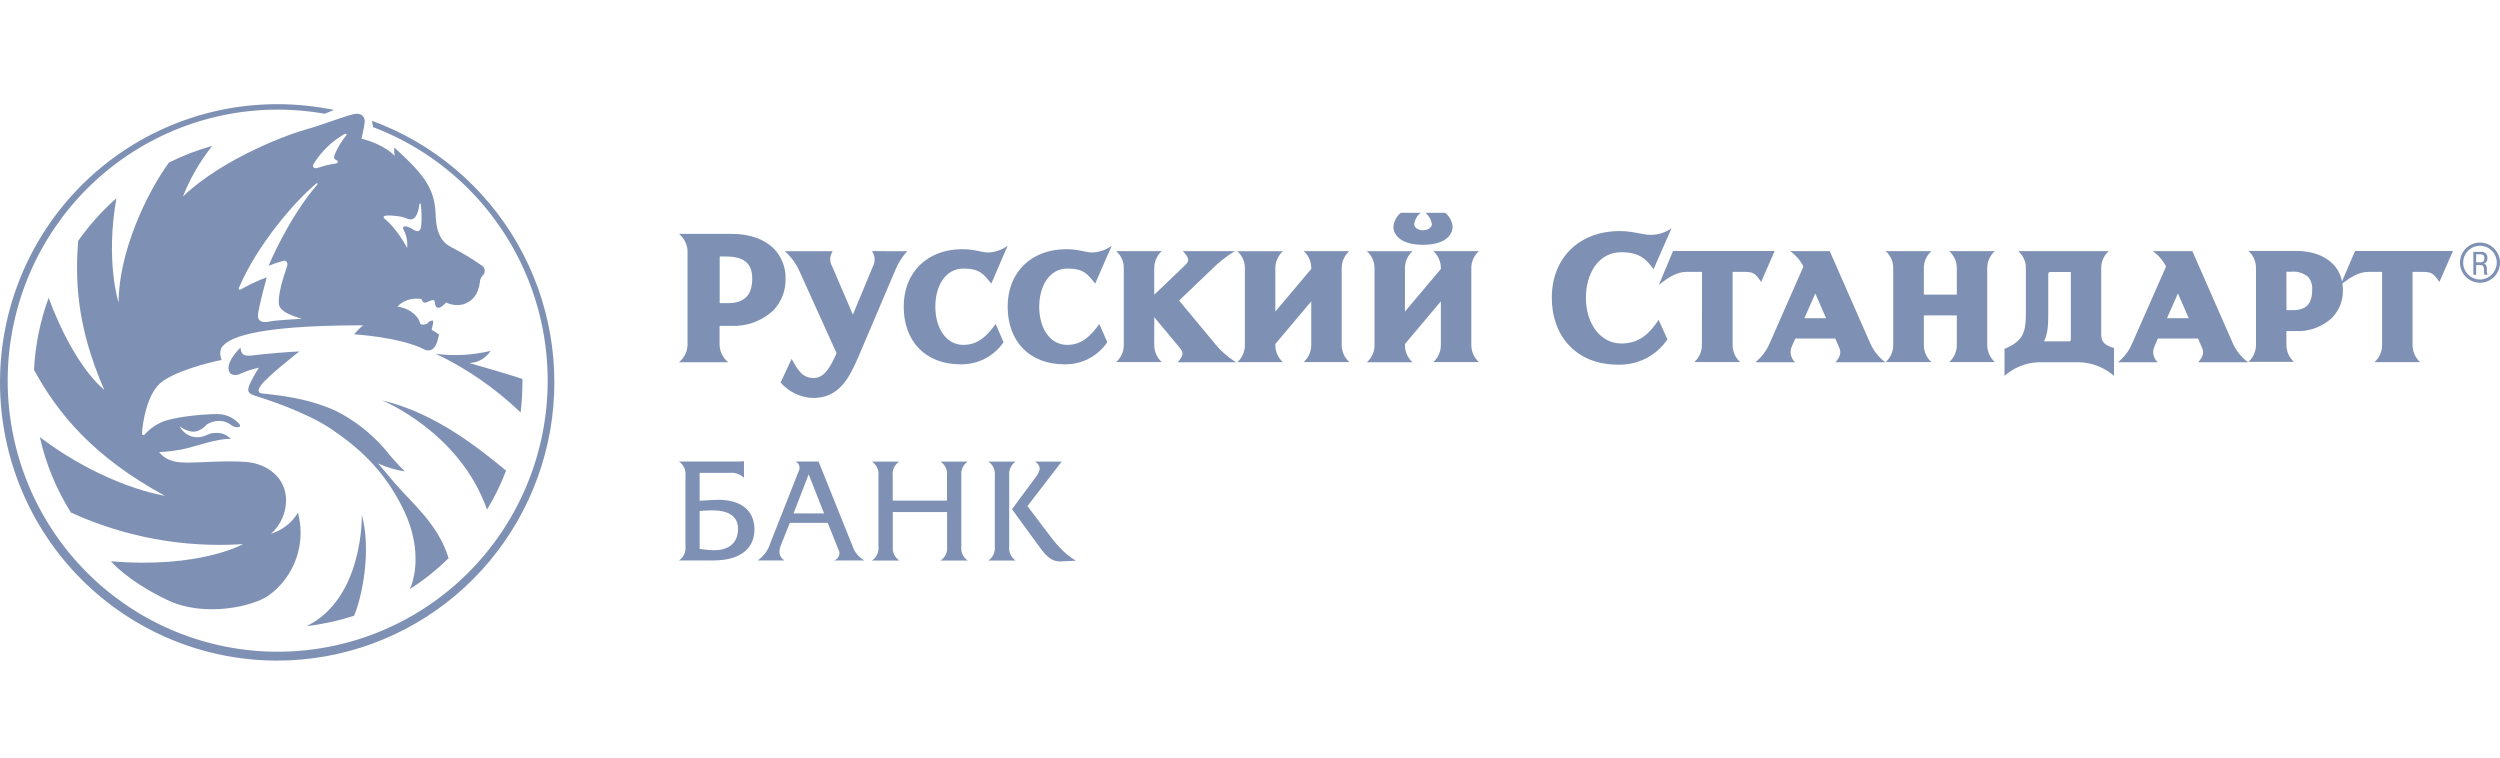 <svg width="66" height="20" viewBox="0 0 66 20" fill="none" xmlns="http://www.w3.org/2000/svg">
<path d="M7.317 17.44C9.037 17.44 10.703 16.831 12.021 15.721C13.339 14.611 14.225 13.07 14.524 11.369C14.823 9.668 14.515 7.915 13.655 6.42C12.794 4.924 11.437 3.78 9.82 3.189L9.849 3.356C11.564 4.006 12.963 5.294 13.757 6.953C14.55 8.612 14.676 10.514 14.109 12.264C13.542 14.013 12.326 15.477 10.712 16.349C9.098 17.222 7.212 17.437 5.444 16.95C3.676 16.463 2.164 15.311 1.22 13.734C0.276 12.156 -0.026 10.274 0.377 8.479C0.779 6.684 1.855 5.113 3.38 4.094C4.906 3.074 6.764 2.683 8.57 3.003L8.818 2.903C8.324 2.801 7.821 2.75 7.317 2.75C5.376 2.75 3.515 3.524 2.143 4.901C0.771 6.279 0 8.147 0 10.095C0 12.043 0.771 13.912 2.143 15.289C3.515 16.666 5.376 17.44 7.317 17.44Z" fill="#7E91B4"/>
<path d="M8.504 3.284C8.313 3.348 8.139 3.404 8.035 3.43C7.758 3.501 5.933 4.133 4.829 5.188C5.02 4.707 5.281 4.257 5.603 3.852C5.209 3.961 4.826 4.108 4.46 4.292C3.871 5.094 3.131 6.667 3.131 7.989C3.131 7.989 2.778 6.903 3.073 5.231L3.067 5.238C2.69 5.571 2.353 5.948 2.063 6.36C1.994 7.3 1.988 8.546 2.751 10.288C2.751 10.288 1.98 9.73 1.282 7.858V7.868C1.059 8.477 0.929 9.117 0.898 9.765C1.523 10.912 2.463 12.062 4.351 13.088C4.351 13.088 2.8 12.861 1.052 11.54C1.21 12.246 1.487 12.919 1.872 13.531C3.294 14.181 4.855 14.467 6.414 14.365C6.414 14.365 5.27 15.015 2.93 14.818C2.93 14.818 3.338 15.322 4.414 15.839C5.386 16.306 6.654 16.015 7.075 15.733C7.415 15.492 7.674 15.152 7.815 14.759C7.956 14.366 7.974 13.938 7.866 13.535C7.705 13.802 7.452 13.999 7.155 14.09C7.28 13.979 7.38 13.843 7.448 13.69C7.517 13.538 7.552 13.372 7.552 13.205C7.552 12.631 7.083 12.244 6.496 12.195C6.028 12.155 5.253 12.212 5.007 12.212C4.76 12.212 4.427 12.218 4.201 11.936C4.429 11.925 4.656 11.896 4.879 11.848C5.158 11.787 5.745 11.569 6.092 11.588C6.042 11.533 5.98 11.49 5.911 11.463C5.842 11.435 5.768 11.424 5.693 11.43C5.52 11.43 5.483 11.488 5.365 11.52C5.247 11.556 5.119 11.55 5.005 11.502C4.892 11.453 4.798 11.366 4.742 11.255C4.742 11.255 4.985 11.445 5.194 11.384C5.296 11.354 5.387 11.293 5.454 11.21C5.548 11.148 5.659 11.114 5.771 11.112C5.894 11.108 6.014 11.149 6.11 11.226C6.213 11.313 6.422 11.295 6.3 11.174C6.229 11.098 6.143 11.037 6.047 10.995C5.952 10.954 5.849 10.932 5.745 10.931C5.307 10.931 4.516 11.017 4.238 11.158C4.082 11.231 3.941 11.335 3.825 11.464C3.801 11.497 3.747 11.498 3.749 11.442C3.762 11.172 3.876 10.442 4.215 10.13C4.554 9.818 5.489 9.572 5.852 9.503C5.852 9.503 5.759 9.291 5.866 9.155C6.023 8.959 6.544 8.588 9.587 8.588C9.5 8.658 9.42 8.739 9.351 8.827C9.351 8.827 10.54 8.892 11.206 9.226C11.31 9.277 11.517 9.297 11.588 8.827L11.396 8.705C11.396 8.705 11.414 8.634 11.431 8.547C11.448 8.46 11.431 8.444 11.362 8.478C11.326 8.491 11.296 8.515 11.275 8.547C11.275 8.547 11.102 8.62 11.084 8.512C11.066 8.404 10.876 8.147 10.495 8.096C10.495 8.096 10.687 7.835 11.126 7.893C11.126 7.893 11.16 8.02 11.252 7.985C11.345 7.949 11.473 7.871 11.478 7.974C11.484 8.078 11.536 8.251 11.778 7.985C11.922 8.057 12.087 8.073 12.242 8.031C12.46 7.951 12.618 7.804 12.67 7.452C12.669 7.387 12.694 7.325 12.738 7.278C12.757 7.263 12.772 7.243 12.783 7.221C12.793 7.199 12.798 7.175 12.798 7.151C12.798 7.126 12.793 7.102 12.783 7.08C12.772 7.058 12.757 7.038 12.738 7.023C12.502 6.856 12.254 6.704 11.998 6.569C11.825 6.478 11.526 6.373 11.502 5.688C11.48 5.023 11.258 4.668 10.469 3.949C10.447 3.93 10.43 3.913 10.408 3.893C10.408 3.893 10.408 3.903 10.408 3.919C10.403 3.984 10.407 4.05 10.42 4.114C10.42 4.114 10.155 3.811 9.542 3.661C9.542 3.661 9.552 3.62 9.566 3.562C9.593 3.45 9.614 3.336 9.629 3.222C9.643 3.096 9.542 2.963 9.335 3.013C9.192 3.045 8.825 3.174 8.503 3.283L8.504 3.284ZM10.425 5.7C10.544 5.705 10.661 5.733 10.771 5.78C10.847 5.803 11.014 5.844 11.073 5.387C11.074 5.383 11.076 5.379 11.079 5.377C11.082 5.374 11.086 5.373 11.09 5.373C11.094 5.373 11.098 5.374 11.101 5.377C11.105 5.379 11.107 5.383 11.108 5.387C11.133 5.583 11.136 5.781 11.119 5.977C11.095 6.117 11.025 6.128 10.923 6.07C10.863 6.028 10.796 5.997 10.725 5.977C10.668 5.966 10.612 5.989 10.657 6.07C10.733 6.216 10.765 6.382 10.748 6.546C10.748 6.546 10.489 6.048 10.183 5.803C9.991 5.652 10.345 5.692 10.422 5.698L10.425 5.7ZM7.452 6.894C7.565 6.848 7.604 6.95 7.58 7.022C7.467 7.355 7.315 7.845 7.371 8.065C7.428 8.285 7.972 8.413 7.972 8.413C7.869 8.426 7.282 8.452 7.139 8.484C6.997 8.515 6.771 8.538 6.816 8.264C6.874 7.929 7.042 7.322 7.042 7.322C6.831 7.397 6.626 7.491 6.43 7.601C6.317 7.672 6.28 7.659 6.317 7.578C6.784 6.483 7.772 5.316 8.373 4.827L8.385 4.863C7.6 5.77 7.091 7.017 7.091 7.017C7.209 6.969 7.33 6.928 7.452 6.894ZM9.049 3.565C9.14 3.506 9.174 3.538 9.14 3.576C9.013 3.73 8.909 3.902 8.833 4.087C8.808 4.18 8.821 4.2 8.879 4.226C8.937 4.253 8.937 4.306 8.855 4.318C8.704 4.34 8.555 4.375 8.41 4.425C8.265 4.475 8.244 4.389 8.278 4.33C8.47 4.017 8.735 3.755 9.049 3.565Z" fill="#7E91B4"/>
<path d="M11.847 14.732H11.841C11.57 13.825 10.824 13.236 10.403 12.732C10.233 12.525 9.983 12.236 9.983 12.236C10.207 12.339 10.445 12.409 10.689 12.445C10.499 12.259 10.322 12.061 10.157 11.853C9.795 11.436 9.355 11.093 8.862 10.845C8.048 10.474 7.199 10.428 7.084 10.405C6.969 10.382 6.725 10.428 6.874 10.194C7.023 9.96 7.903 9.279 7.903 9.279C7.719 9.279 6.909 9.349 6.66 9.383C6.412 9.417 6.362 9.337 6.349 9.175C6.349 9.175 5.862 9.636 6.094 9.871C6.136 9.892 6.183 9.902 6.23 9.9C6.277 9.898 6.322 9.884 6.362 9.859C6.514 9.792 6.672 9.741 6.834 9.708C6.738 9.856 6.653 10.011 6.58 10.172C6.535 10.312 6.523 10.381 6.742 10.45C6.961 10.519 8.071 10.869 8.753 11.332C9.434 11.796 10.145 12.389 10.666 13.483C11.187 14.576 10.899 15.401 10.819 15.552C11.189 15.316 11.533 15.041 11.847 14.732Z" fill="#7E91B4"/>
<path d="M13.361 12.425C12.693 11.879 11.519 10.906 10.086 10.57C10.086 10.57 12.128 11.39 12.858 13.453C13.056 13.126 13.224 12.782 13.361 12.425Z" fill="#7E91B4"/>
<path d="M8.091 16.531C8.518 16.481 8.939 16.388 9.348 16.255C9.566 15.744 9.807 14.528 9.552 13.588C9.556 13.587 9.603 15.8 8.091 16.531Z" fill="#7E91B4"/>
<path d="M12.953 9.262C12.48 9.377 11.991 9.404 11.509 9.341C12.332 9.735 13.087 10.259 13.746 10.891V10.88C13.776 10.619 13.792 10.357 13.793 10.094C13.793 10.061 13.793 10.043 13.793 10.008C13.598 9.928 12.388 9.584 12.388 9.584C12.501 9.58 12.612 9.549 12.71 9.493C12.808 9.437 12.892 9.357 12.953 9.262Z" fill="#7E91B4"/>
<path d="M58.941 9.051L57.879 6.63H56.833C56.981 6.735 57.101 6.874 57.184 7.036L56.295 9.052C56.213 9.252 56.082 9.428 55.914 9.563H56.965C56.909 9.514 56.87 9.448 56.854 9.375C56.837 9.302 56.844 9.225 56.874 9.156L56.967 8.937H58.028L58.123 9.156C58.185 9.294 58.185 9.383 58.034 9.563H59.349C59.171 9.431 59.031 9.254 58.941 9.051ZM57.208 8.401L57.497 7.748L57.783 8.401H57.208Z" fill="#7E91B4"/>
<path d="M28.181 7.091C28.611 7.091 28.707 7.232 28.913 7.488L29.349 6.487C29.203 6.594 29.029 6.656 28.848 6.665C28.622 6.665 28.509 6.579 28.149 6.579C27.225 6.579 26.602 7.188 26.602 8.095C26.602 9.002 27.167 9.618 28.104 9.618C28.325 9.622 28.545 9.571 28.742 9.469C28.939 9.367 29.108 9.218 29.233 9.034L29.021 8.553C28.789 8.884 28.543 9.106 28.177 9.105C27.709 9.105 27.435 8.652 27.435 8.095C27.439 7.563 27.692 7.091 28.181 7.091Z" fill="#7E91B4"/>
<path d="M32.031 9.021L31.128 7.935L31.97 7.129C32.159 6.938 32.37 6.771 32.597 6.63H31.228C31.393 6.811 31.411 6.879 31.293 6.995L30.472 7.781V7.089C30.471 7.003 30.488 6.917 30.522 6.838C30.556 6.758 30.607 6.687 30.671 6.63H29.467C29.532 6.687 29.584 6.757 29.619 6.837C29.653 6.916 29.67 7.002 29.668 7.089V9.105C29.669 9.191 29.652 9.276 29.617 9.354C29.582 9.432 29.531 9.502 29.467 9.559H30.671C30.608 9.502 30.558 9.432 30.523 9.354C30.489 9.275 30.472 9.191 30.472 9.105V8.374L31.15 9.187C31.263 9.328 31.227 9.4 31.093 9.563H32.632C32.401 9.42 32.198 9.236 32.031 9.021Z" fill="#7E91B4"/>
<path d="M35.621 6.63H34.418C34.483 6.687 34.533 6.758 34.568 6.838C34.602 6.917 34.619 7.003 34.617 7.089V7.1L33.669 8.225V7.091C33.667 7.005 33.684 6.919 33.719 6.839C33.753 6.76 33.805 6.689 33.869 6.632H32.666C32.73 6.69 32.781 6.761 32.816 6.84C32.85 6.919 32.867 7.005 32.865 7.091V9.108C32.866 9.193 32.848 9.278 32.814 9.356C32.78 9.434 32.729 9.504 32.666 9.561H33.869C33.806 9.504 33.755 9.434 33.72 9.356C33.686 9.278 33.668 9.193 33.669 9.108V9.081L34.617 7.955V9.104C34.618 9.19 34.6 9.274 34.566 9.352C34.532 9.431 34.481 9.501 34.418 9.558H35.621C35.558 9.501 35.507 9.431 35.473 9.353C35.438 9.274 35.421 9.19 35.421 9.104V7.089C35.42 7.002 35.437 6.917 35.471 6.837C35.506 6.758 35.557 6.687 35.621 6.63Z" fill="#7E91B4"/>
<path d="M36.98 5.618C36.87 5.709 36.8 5.841 36.786 5.983C36.786 6.245 37.041 6.463 37.568 6.463C38.094 6.463 38.348 6.245 38.348 5.983C38.342 5.912 38.321 5.844 38.288 5.781C38.254 5.718 38.209 5.663 38.154 5.618H37.631C37.723 5.694 37.784 5.802 37.802 5.921C37.802 5.973 37.742 6.078 37.568 6.078C37.394 6.078 37.335 5.973 37.335 5.921C37.351 5.802 37.411 5.693 37.505 5.618H36.98Z" fill="#7E91B4"/>
<path d="M23.019 6.63C23.061 6.688 23.086 6.758 23.09 6.83C23.094 6.903 23.077 6.975 23.042 7.038C23.042 7.038 22.703 7.86 22.516 8.307L21.973 7.04C21.935 6.978 21.916 6.907 21.918 6.834C21.92 6.762 21.943 6.692 21.984 6.632H20.719C20.88 6.774 21.009 6.949 21.099 7.145C21.099 7.145 21.934 8.99 22.085 9.324C21.884 9.794 21.712 9.979 21.483 9.979C21.19 9.979 21.068 9.788 20.9 9.474L20.607 10.098C20.714 10.221 20.846 10.322 20.993 10.392C21.141 10.462 21.301 10.502 21.465 10.507C22.142 10.507 22.412 10.005 22.672 9.396L23.632 7.14C23.707 6.953 23.815 6.78 23.951 6.632L23.019 6.63Z" fill="#7E91B4"/>
<path d="M20.428 6.563C20.174 6.309 19.788 6.174 19.31 6.174H17.925C18.001 6.236 18.06 6.314 18.099 6.403C18.139 6.493 18.157 6.59 18.151 6.687V9.048C18.157 9.146 18.139 9.244 18.1 9.333C18.06 9.422 18.001 9.501 17.925 9.563H19.223C19.148 9.502 19.088 9.423 19.049 9.333C19.009 9.244 18.992 9.146 18.997 9.048V8.603H19.308C19.714 8.621 20.111 8.476 20.411 8.2C20.519 8.088 20.604 7.956 20.66 7.811C20.717 7.665 20.744 7.51 20.739 7.354C20.743 7.208 20.717 7.063 20.663 6.927C20.61 6.791 20.53 6.667 20.428 6.563ZM19 6.771H19.159C19.583 6.771 19.859 6.91 19.859 7.35C19.859 7.79 19.654 8.003 19.214 8.003H19V6.771Z" fill="#7E91B4"/>
<path d="M25.434 9.105C24.969 9.105 24.693 8.652 24.693 8.095C24.693 7.563 24.948 7.091 25.434 7.091C25.867 7.091 25.962 7.232 26.17 7.488L26.602 6.487C26.457 6.594 26.283 6.656 26.103 6.665C25.877 6.665 25.764 6.579 25.404 6.579C24.48 6.579 23.858 7.188 23.858 8.095C23.858 9.002 24.423 9.618 25.357 9.618C25.58 9.623 25.801 9.572 25.999 9.47C26.198 9.368 26.368 9.218 26.494 9.034L26.285 8.553C26.049 8.884 25.804 9.106 25.434 9.105Z" fill="#7E91B4"/>
<path d="M52.664 6.63H51.459C51.524 6.687 51.575 6.758 51.61 6.837C51.645 6.916 51.662 7.002 51.66 7.089V7.777H50.79V7.089C50.788 7.002 50.805 6.916 50.839 6.837C50.874 6.758 50.925 6.687 50.99 6.63H49.782C49.846 6.687 49.897 6.758 49.932 6.837C49.966 6.917 49.983 7.002 49.981 7.089V9.105C49.982 9.191 49.965 9.276 49.93 9.354C49.896 9.432 49.845 9.502 49.782 9.559H50.99C50.926 9.502 50.875 9.432 50.841 9.354C50.806 9.276 50.789 9.191 50.79 9.105V8.327H51.66V9.105C51.661 9.191 51.643 9.276 51.609 9.354C51.574 9.432 51.523 9.502 51.459 9.559H52.664C52.6 9.502 52.55 9.432 52.515 9.354C52.48 9.276 52.463 9.191 52.463 9.105V7.089C52.462 7.002 52.478 6.916 52.513 6.837C52.548 6.758 52.6 6.687 52.664 6.63Z" fill="#7E91B4"/>
<path d="M49.369 9.051L48.305 6.63H47.26C47.408 6.735 47.529 6.874 47.611 7.036L46.724 9.052C46.641 9.252 46.509 9.427 46.342 9.563H47.392C47.337 9.514 47.297 9.448 47.281 9.375C47.264 9.302 47.271 9.225 47.3 9.156L47.396 8.937H48.451L48.545 9.156C48.607 9.294 48.607 9.383 48.458 9.563H49.771C49.596 9.43 49.457 9.254 49.369 9.051ZM47.635 8.401L47.924 7.748L48.209 8.401H47.635Z" fill="#7E91B4"/>
<path d="M36.086 9.563H37.29C37.227 9.506 37.176 9.436 37.142 9.358C37.108 9.28 37.09 9.195 37.091 9.11V9.081L38.039 7.955V9.104C38.039 9.19 38.022 9.274 37.988 9.352C37.954 9.431 37.903 9.501 37.84 9.558H39.043C38.98 9.501 38.929 9.431 38.894 9.353C38.86 9.274 38.842 9.19 38.843 9.104V7.089C38.841 7.002 38.858 6.917 38.893 6.837C38.927 6.758 38.979 6.687 39.043 6.63H37.84C37.904 6.687 37.955 6.758 37.989 6.838C38.024 6.917 38.041 7.003 38.039 7.089V7.1L37.091 8.225V7.091C37.089 7.005 37.106 6.919 37.14 6.84C37.175 6.761 37.226 6.69 37.29 6.632H36.086C36.151 6.689 36.203 6.76 36.237 6.839C36.272 6.918 36.289 7.005 36.287 7.091V9.108C36.288 9.194 36.271 9.279 36.236 9.358C36.201 9.436 36.15 9.507 36.086 9.563Z" fill="#7E91B4"/>
<path d="M55.472 8.839V7.089C55.47 7.002 55.487 6.917 55.521 6.837C55.556 6.758 55.607 6.687 55.672 6.63H53.283C53.348 6.687 53.4 6.758 53.434 6.837C53.469 6.916 53.486 7.002 53.483 7.089V8.288C53.483 8.797 53.392 9.013 52.919 9.21V9.923C53.169 9.701 53.489 9.574 53.822 9.563H54.907C55.24 9.578 55.558 9.704 55.81 9.923V9.187C55.6 9.125 55.472 9.053 55.472 8.839ZM54.624 9.012H53.961C54.058 8.823 54.074 8.604 54.074 8.288V7.239C54.074 7.206 54.087 7.181 54.131 7.181H54.67V8.957C54.667 9 54.655 9.012 54.624 9.012Z" fill="#7E91B4"/>
<path d="M61.829 7.43C61.796 7.254 61.711 7.091 61.584 6.964C61.366 6.746 61.029 6.624 60.613 6.624H59.359C59.423 6.682 59.474 6.752 59.508 6.832C59.542 6.911 59.559 6.997 59.558 7.083V9.1C59.558 9.185 59.541 9.27 59.507 9.348C59.472 9.426 59.422 9.496 59.359 9.553H60.561C60.497 9.496 60.446 9.426 60.412 9.348C60.377 9.27 60.36 9.185 60.361 9.1V8.741H60.613C60.964 8.756 61.307 8.63 61.566 8.391C61.66 8.293 61.734 8.178 61.784 8.051C61.833 7.925 61.856 7.789 61.853 7.654C61.853 7.596 61.849 7.539 61.84 7.482C62.065 7.313 62.277 7.178 62.517 7.178H62.887V9.106C62.888 9.192 62.87 9.277 62.836 9.355C62.801 9.433 62.751 9.503 62.687 9.56H63.891C63.828 9.503 63.777 9.433 63.743 9.355C63.709 9.276 63.691 9.192 63.692 9.106V7.178H63.949C64.194 7.178 64.249 7.218 64.4 7.445L64.758 6.627H62.173L61.829 7.43ZM60.361 7.174H60.486C60.645 7.158 60.804 7.205 60.929 7.304C61.01 7.398 61.051 7.521 61.042 7.645C61.042 8.021 60.884 8.188 60.534 8.188H60.363L60.361 7.174Z" fill="#7E91B4"/>
<path d="M44.02 8.959L43.788 8.443C43.55 8.801 43.286 9.068 42.801 9.068C42.259 9.068 41.868 8.553 41.868 7.859C41.868 7.254 42.177 6.659 42.801 6.659C43.296 6.659 43.466 6.854 43.654 7.106L44.129 6.026C43.969 6.138 43.78 6.199 43.585 6.201C43.359 6.201 43.12 6.1 42.763 6.1C41.689 6.1 40.968 6.809 40.968 7.859C40.968 8.88 41.619 9.627 42.711 9.627C42.968 9.636 43.222 9.579 43.452 9.462C43.681 9.346 43.876 9.172 44.02 8.959Z" fill="#7E91B4"/>
<path d="M44.93 9.105C44.931 9.191 44.913 9.276 44.879 9.354C44.844 9.432 44.794 9.502 44.73 9.559H45.941C45.877 9.502 45.826 9.432 45.792 9.354C45.757 9.276 45.74 9.191 45.741 9.105V7.177H46.042C46.288 7.177 46.342 7.217 46.494 7.444L46.851 6.626H44.169L43.794 7.519C44.036 7.332 44.261 7.178 44.52 7.178H44.934L44.93 9.105Z" fill="#7E91B4"/>
<path d="M65.471 6.403C65.367 6.403 65.264 6.434 65.177 6.492C65.091 6.551 65.023 6.634 64.983 6.731C64.943 6.828 64.932 6.935 64.953 7.038C64.973 7.14 65.024 7.235 65.098 7.309C65.172 7.383 65.266 7.434 65.369 7.454C65.472 7.475 65.578 7.464 65.674 7.424C65.771 7.383 65.853 7.315 65.912 7.228C65.969 7.14 66 7.037 66 6.932C65.999 6.792 65.943 6.658 65.844 6.559C65.745 6.459 65.611 6.403 65.471 6.403ZM65.471 7.379C65.384 7.379 65.298 7.353 65.225 7.304C65.152 7.255 65.095 7.186 65.061 7.104C65.028 7.023 65.019 6.933 65.036 6.847C65.053 6.761 65.095 6.681 65.157 6.619C65.219 6.556 65.298 6.514 65.384 6.497C65.47 6.479 65.559 6.488 65.64 6.521C65.722 6.555 65.791 6.612 65.84 6.685C65.889 6.758 65.915 6.844 65.915 6.932C65.914 7.05 65.867 7.163 65.784 7.247C65.701 7.33 65.589 7.378 65.471 7.38V7.379Z" fill="#7E91B4"/>
<path d="M18.957 13.194C18.835 13.194 18.594 13.213 18.471 13.221V12.484H19.25C19.321 12.475 19.393 12.482 19.46 12.505C19.528 12.527 19.59 12.565 19.641 12.614V12.174C19.597 12.181 19.552 12.184 19.507 12.184H17.925C17.985 12.225 18.032 12.281 18.062 12.347C18.093 12.413 18.104 12.485 18.096 12.557V14.423C18.104 14.495 18.092 14.567 18.062 14.633C18.032 14.699 17.985 14.755 17.925 14.796H18.829C19.055 14.796 19.918 14.773 19.918 13.963C19.911 13.474 19.562 13.194 18.957 13.194ZM18.856 14.525C18.727 14.524 18.598 14.512 18.471 14.491V13.489C18.56 13.483 18.697 13.474 18.785 13.474C18.947 13.474 19.485 13.474 19.485 13.962C19.485 14.17 19.396 14.525 18.856 14.525Z" fill="#7E91B4"/>
<path d="M22.505 14.411L21.61 12.184H21.001C21.024 12.194 21.044 12.209 21.061 12.227C21.078 12.245 21.091 12.267 21.099 12.291C21.107 12.314 21.11 12.339 21.108 12.364C21.106 12.389 21.099 12.413 21.087 12.435L20.343 14.322C20.287 14.514 20.167 14.681 20.004 14.796H20.707C20.533 14.672 20.567 14.52 20.617 14.389L20.851 13.803H21.852L22.133 14.504C22.148 14.53 22.158 14.559 22.16 14.589C22.162 14.619 22.158 14.649 22.147 14.678C22.136 14.706 22.119 14.731 22.097 14.751C22.075 14.772 22.049 14.787 22.02 14.796H22.82C22.671 14.712 22.558 14.575 22.505 14.411ZM20.95 13.553L21.349 12.523L21.755 13.553H20.95Z" fill="#7E91B4"/>
<path d="M25.549 12.186H24.829C24.889 12.226 24.937 12.283 24.968 12.348C24.998 12.414 25.009 12.487 25 12.559V13.216H23.568V12.559C23.559 12.487 23.571 12.414 23.601 12.348C23.631 12.283 23.679 12.226 23.74 12.186H23.019C23.079 12.226 23.127 12.283 23.158 12.348C23.188 12.414 23.2 12.487 23.191 12.559V14.425C23.199 14.497 23.188 14.57 23.158 14.636C23.127 14.702 23.079 14.758 23.019 14.798H23.742C23.682 14.758 23.634 14.702 23.603 14.636C23.573 14.57 23.562 14.497 23.57 14.425V13.518H25.003V14.425C25.011 14.497 25 14.57 24.97 14.636C24.939 14.702 24.891 14.758 24.831 14.798H25.549C25.489 14.758 25.441 14.702 25.411 14.636C25.381 14.57 25.37 14.497 25.379 14.425V12.559C25.37 12.488 25.381 12.414 25.411 12.348C25.441 12.283 25.489 12.226 25.549 12.186Z" fill="#7E91B4"/>
<path d="M26.643 14.425V12.559C26.635 12.488 26.646 12.415 26.676 12.349C26.706 12.284 26.753 12.227 26.812 12.186H26.093C26.152 12.227 26.2 12.283 26.23 12.349C26.26 12.415 26.271 12.488 26.263 12.559V14.425C26.271 14.497 26.26 14.57 26.23 14.635C26.2 14.701 26.152 14.757 26.093 14.798H26.812C26.753 14.757 26.706 14.701 26.676 14.635C26.646 14.569 26.635 14.497 26.643 14.425Z" fill="#7E91B4"/>
<path d="M27.553 13.928L27.125 13.361L28.029 12.186H27.314C27.351 12.201 27.383 12.226 27.407 12.258C27.431 12.29 27.445 12.328 27.448 12.368C27.448 12.444 27.398 12.525 27.297 12.66L26.716 13.444L27.378 14.351C27.564 14.609 27.717 14.835 28.006 14.821L28.404 14.803C28.081 14.612 27.891 14.381 27.553 13.928Z" fill="#7E91B4"/>
<path d="M65.571 6.961C65.602 6.952 65.628 6.932 65.646 6.905C65.663 6.878 65.671 6.845 65.667 6.813C65.669 6.79 65.667 6.767 65.659 6.746C65.651 6.724 65.638 6.704 65.621 6.689C65.605 6.673 65.585 6.661 65.563 6.654C65.541 6.648 65.518 6.646 65.495 6.65H65.296V7.254H65.371V6.998H65.484C65.578 6.998 65.575 7.071 65.578 7.127C65.578 7.207 65.578 7.226 65.594 7.254H65.671C65.654 7.208 65.648 7.159 65.654 7.11C65.652 7.04 65.646 6.979 65.571 6.961ZM65.492 6.926H65.371V6.713H65.484C65.547 6.713 65.588 6.738 65.588 6.816C65.587 6.911 65.524 6.927 65.492 6.927V6.926Z" fill="#7E91B4"/>
</svg>
